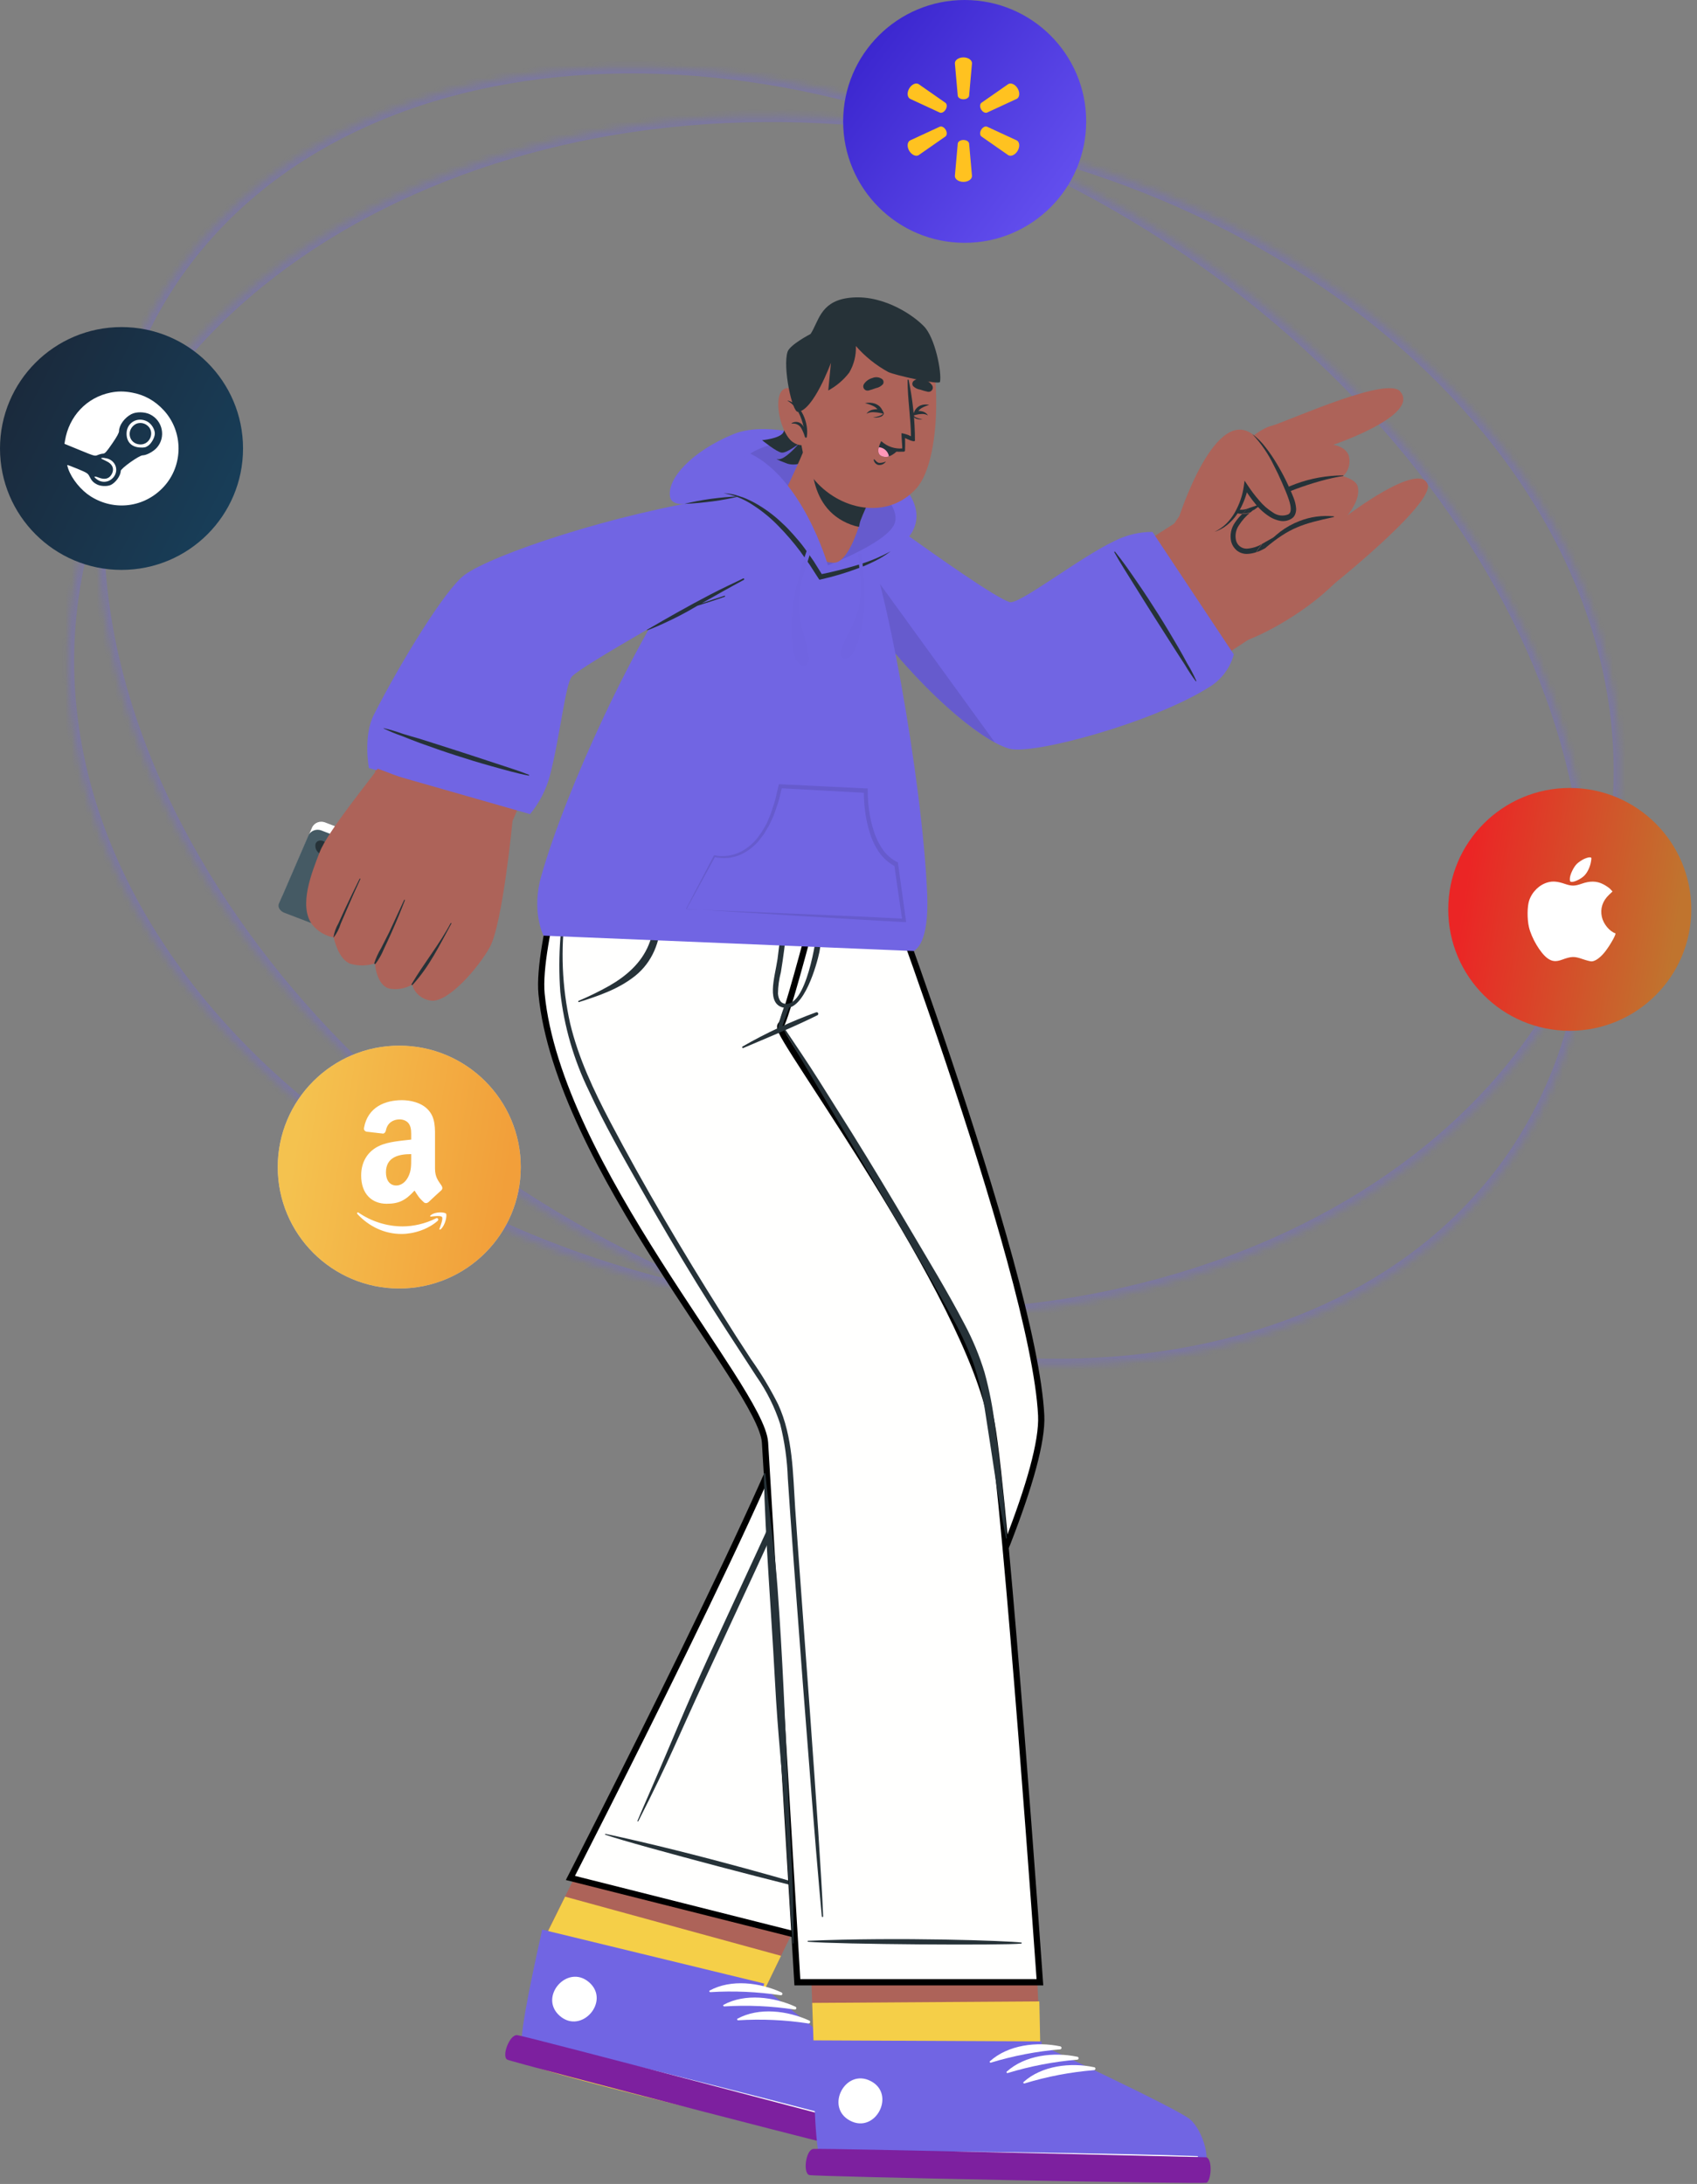 <svg width="272" height="350" viewBox="0 0 272 350" fill="none" xmlns="http://www.w3.org/2000/svg">
<rect x="0" y="0" width="272" height="350" fill="#808080" stroke="none"/>
<path d="M103.255 278.538C103.255 278.538 86.561 311.934 86.561 311.966C85.177 318.859 84.096 324.935 83.826 328.128C83.821 328.146 83.821 328.165 83.826 328.183C83.68 328.924 83.71 329.688 83.913 330.415C83.913 330.415 83.913 330.415 83.913 330.463C85.686 332.266 140.554 344.885 142.613 344.679C144.672 344.472 144.259 338.595 142.518 336.403C140.777 334.211 121.976 320.011 121.976 320.011L138.328 286.543L103.255 278.538Z" fill="#AD6359"/>
<path d="M141.834 344.687C139.775 344.885 85.734 332.266 83.961 330.463V330.415C83.761 329.688 83.732 328.924 83.873 328.183C83.87 328.165 83.87 328.146 83.873 328.128C84.144 324.951 85.225 318.859 86.6 311.958C86.6 311.958 88.746 307.677 90.575 303.96L125.188 313.443L122.008 319.995C122.008 319.995 140.014 334.219 141.762 336.403C143.511 338.587 143.893 344.488 141.834 344.687Z" fill="#F5CF48"/>
<path d="M142.581 343.837C140.491 343.996 85.503 329.986 83.754 328.128C83.078 327.429 84.653 319.304 86.839 309.543L86.91 309.242L122.493 317.883L122.326 318.478C122.326 318.478 140.975 333.242 142.685 335.498C144.394 337.753 144.688 343.654 142.581 343.837Z" fill="#7165E3"/>
<path d="M142.502 341.518C133.288 338.929 95.885 329.359 86.584 327.5C86.505 327.5 86.497 327.5 86.584 327.556C95.663 330.32 133.137 339.588 142.478 341.669C142.661 341.717 142.693 341.574 142.502 341.518Z" fill="white"/>
<path d="M125.267 319.312C121.793 317.724 117.19 317.128 113.74 319.01C113.605 319.082 113.74 319.272 113.843 319.264C117.616 319.03 121.403 319.198 125.14 319.765C125.196 319.771 125.253 319.757 125.3 319.725C125.346 319.694 125.381 319.647 125.396 319.592C125.411 319.538 125.407 319.48 125.383 319.429C125.359 319.377 125.318 319.336 125.267 319.312Z" fill="white"/>
<path d="M127.501 321.599C124.027 320.011 119.416 319.415 115.966 321.298C115.839 321.369 115.966 321.56 116.069 321.552C119.842 321.317 123.629 321.485 127.366 322.052C127.423 322.061 127.481 322.049 127.53 322.018C127.579 321.988 127.615 321.94 127.632 321.885C127.648 321.83 127.644 321.77 127.62 321.718C127.596 321.665 127.554 321.623 127.501 321.599Z" fill="white"/>
<path d="M129.727 323.823C126.253 322.235 121.65 321.639 118.2 323.521C118.065 323.593 118.2 323.783 118.295 323.775C122.068 323.539 125.855 323.71 129.592 324.284C129.647 324.287 129.703 324.271 129.748 324.239C129.794 324.207 129.827 324.161 129.843 324.107C129.859 324.054 129.856 323.996 129.835 323.945C129.813 323.893 129.775 323.85 129.727 323.823Z" fill="white"/>
<path d="M143.893 342.05C144.775 342.678 143.726 345.926 142.947 346.021C142.168 346.116 82.275 330.566 81.314 330.082C80.352 329.597 81.655 326.031 82.903 326.15C84.151 326.269 143.893 342.05 143.893 342.05Z" fill="#7D209F"/>
<path d="M94.415 317.676C90.933 314.666 86.25 320.059 89.732 323.077C93.214 326.094 97.897 320.686 94.415 317.676Z" fill="white"/>
<g opacity="0.3">
<mask id="path-10-inside-1_2_127" fill="white">
<path d="M250.423 170.053C232.732 218.689 166.833 233.361 103.233 202.825C39.633 172.289 2.417 108.107 20.108 59.471C37.799 10.836 103.698 -3.837 167.298 26.7C230.897 57.236 268.114 121.418 250.423 170.053Z"/>
</mask>
<path d="M249.483 169.711C240.777 193.647 220.199 209.281 193.827 215.153C167.443 221.027 135.297 217.111 103.666 201.924L102.8 203.727C134.77 219.076 167.373 223.092 194.261 217.105C221.161 211.116 242.378 195.096 251.363 170.395L249.483 169.711ZM103.666 201.924C72.037 186.738 46.988 163.193 32.052 137.434C17.11 111.667 12.332 83.775 21.048 59.813L19.168 59.13C10.193 83.804 15.178 112.321 30.322 138.437C45.47 164.562 70.829 188.376 102.8 203.727L103.666 201.924ZM21.048 59.813C29.754 35.878 50.332 20.244 76.704 14.372C103.088 8.498 135.234 12.414 166.865 27.601L167.73 25.798C135.761 10.449 103.158 6.433 76.27 12.42C49.37 18.409 28.153 34.429 19.168 59.13L21.048 59.813ZM166.865 27.601C198.494 42.787 223.542 66.332 238.479 92.091C253.421 117.858 258.199 145.75 249.483 169.711L251.363 170.395C260.338 145.721 255.353 117.204 240.209 91.088C225.061 64.963 199.701 41.148 167.73 25.798L166.865 27.601Z" fill="#7165E3" mask="url(#path-10-inside-1_2_127)"/>
</g>
<g opacity="0.3">
<mask id="path-12-inside-2_2_127" fill="white">
<path d="M259.29 130.813C254.154 183.194 194.463 218.471 125.966 209.606C57.47 200.741 6.105 151.092 11.241 98.712C16.376 46.331 76.067 11.054 144.564 19.919C213.061 28.783 264.425 78.433 259.29 130.813Z"/>
</mask>
<path d="M258.295 130.716C255.764 156.525 239.791 178.184 215.88 192.316C191.965 206.449 160.146 213.021 126.095 208.614L125.838 210.598C160.284 215.055 192.559 208.421 216.897 194.037C241.239 179.652 257.68 157.481 260.285 130.911L258.295 130.716ZM126.095 208.614C92.044 204.207 62.282 189.666 41.686 169.758C21.09 149.849 9.705 124.627 12.236 98.809L10.245 98.614C7.641 125.177 19.371 150.97 40.296 171.196C61.223 191.424 91.392 206.14 125.838 210.598L126.095 208.614ZM12.236 98.809C14.767 72.999 30.739 51.341 54.651 37.209C78.566 23.076 110.385 16.504 144.436 20.91L144.692 18.927C110.247 14.469 77.972 21.104 53.633 35.487C29.291 49.873 12.851 72.043 10.245 98.614L12.236 98.809ZM144.436 20.91C178.487 25.317 208.248 39.859 228.844 59.767C249.441 79.675 260.826 104.898 258.295 130.716L260.285 130.911C262.889 104.348 251.16 78.555 230.234 58.328C209.307 38.1 179.138 23.385 144.692 18.927L144.436 20.91Z" fill="#7165E3" mask="url(#path-12-inside-2_2_127)"/>
</g>
<path d="M130.63 310.704C130.607 310.746 130.585 310.786 130.564 310.823L91.426 300.96L91.555 300.708C91.826 300.178 92.223 299.401 92.729 298.408C93.741 296.423 95.186 293.58 96.919 290.147C100.386 283.281 105.007 274.054 109.623 264.61C114.239 255.166 118.853 245.502 122.304 237.765C124.029 233.896 125.466 230.503 126.468 227.857C126.969 226.535 127.364 225.392 127.632 224.466C127.895 223.557 128.052 222.805 128.04 222.289C127.968 218.921 126.519 211.475 124.413 202.265C122.302 193.03 119.514 181.962 116.736 171.31C113.958 160.658 111.189 150.419 109.114 142.844C108.077 139.056 107.214 135.934 106.609 133.759C106.307 132.671 106.07 131.82 105.908 131.241L105.838 130.99H138.103C138.152 131.119 138.215 131.286 138.292 131.489C138.496 132.027 138.795 132.818 139.175 133.834C139.937 135.867 141.026 138.796 142.337 142.386C144.959 149.566 148.466 159.385 152.009 169.943C155.553 180.501 159.131 191.793 161.894 201.921C164.661 212.062 166.599 220.995 166.885 226.851C166.985 228.913 166.509 231.78 165.57 235.251C164.633 238.712 163.247 242.734 161.556 247.091C158.174 255.805 153.584 265.827 148.963 275.323C144.343 284.817 139.697 293.776 136.205 300.363C134.459 303.656 133.002 306.356 131.982 308.232C131.472 309.17 131.071 309.902 130.797 310.399C130.735 310.513 130.679 310.615 130.63 310.704Z" fill="#FFFFFE" stroke="black"/>
<path d="M132.533 303.269C130.395 302.419 111.292 296.915 97.046 293.897C97.027 293.897 97.009 293.905 96.995 293.918C96.982 293.932 96.974 293.95 96.974 293.969C96.974 293.988 96.982 294.006 96.995 294.019C97.009 294.033 97.027 294.04 97.046 294.04C101.53 295.629 129.846 303.063 132.501 303.428C132.557 303.444 132.628 303.333 132.533 303.269Z" fill="#263238"/>
<path d="M130.307 205.423C127.668 194.305 124.877 183.265 121.857 172.265C118.836 161.266 115.688 150.187 112.198 139.274C111.769 137.948 111.323 136.614 110.894 135.303C110.881 135.26 110.852 135.224 110.813 135.202C110.773 135.18 110.727 135.175 110.683 135.188C110.64 135.201 110.604 135.23 110.582 135.269C110.561 135.309 110.555 135.355 110.568 135.398C113.684 146.263 116.848 157.112 119.806 168.016C122.763 178.921 125.601 189.857 128.264 200.833C128.921 203.56 129.57 206.281 130.212 208.997C130.949 211.796 131.517 214.636 131.913 217.503C132.244 220.243 132.058 223.02 131.364 225.691C130.606 228.312 129.616 230.861 128.407 233.308C123.637 243.712 118.841 254.119 114.018 264.528C109.249 274.972 108.454 277.346 103.867 287.87C103.294 289.18 102.73 290.483 102.181 291.801C102.142 291.888 102.269 291.96 102.309 291.872C107.555 281.548 108.366 279.07 113.239 268.578C118.112 258.087 123.025 247.461 127.89 236.882C130.084 232.117 132.66 227.248 132.994 221.911C133.336 216.344 131.587 210.76 130.307 205.423Z" fill="#263238"/>
<path d="M129.154 291.745C129.154 291.745 130.442 328.509 130.442 328.541C130.649 335.569 130.959 341.732 131.42 344.901C131.416 344.92 131.416 344.939 131.42 344.957C131.45 345.709 131.649 346.444 132 347.109C132 347.109 132 347.149 132.048 347.157C134.186 348.507 190.486 348.475 192.465 347.816C194.445 347.157 192.696 341.51 190.509 339.771C188.323 338.031 166.748 328.414 166.748 328.414L165.118 291.674L129.154 291.745Z" fill="#AD6359"/>
<path d="M130.18 320.988C130.18 320.988 130.442 328.509 130.442 328.541C130.649 335.569 130.959 341.732 131.42 344.901C131.416 344.92 131.416 344.939 131.42 344.957C131.529 345.694 131.724 346.417 132 347.109C132 347.109 132 347.149 132.048 347.157C134.187 348.507 190.486 348.475 192.465 347.816C194.445 347.157 192.696 341.51 190.51 339.771C188.323 338.032 166.748 328.414 166.748 328.414L166.589 320.75L130.18 320.988Z" fill="#F5CF48"/>
<path d="M192.481 347.744C190.494 348.388 133.741 347.506 131.603 346.1C130.808 345.576 130.426 337.309 130.291 327.31V326.992L166.947 327.159V327.778C166.947 327.778 188.514 337.825 190.708 339.62C192.902 341.415 194.476 347.117 192.481 347.744Z" fill="#7165E3"/>
<path d="M191.877 345.537C182.337 345.155 143.71 344.512 134.226 344.862C134.147 344.862 134.147 344.917 134.226 344.917C143.694 345.505 182.306 345.838 191.869 345.711C192.076 345.695 192.076 345.545 191.877 345.537Z" fill="white"/>
<path d="M169.96 327.953C166.2 327.159 161.589 327.699 158.671 330.336C158.56 330.439 158.671 330.598 158.83 330.558C162.454 329.454 166.185 328.741 169.96 328.43C170.013 328.416 170.059 328.385 170.093 328.342C170.126 328.299 170.144 328.246 170.144 328.191C170.144 328.137 170.126 328.084 170.093 328.041C170.059 327.998 170.013 327.967 169.96 327.953Z" fill="white"/>
<path d="M172.647 329.613C168.894 328.819 164.284 329.359 161.366 331.995C161.247 332.099 161.366 332.258 161.517 332.226C165.141 331.121 168.871 330.405 172.647 330.089C172.71 330.089 172.771 330.064 172.815 330.02C172.86 329.975 172.885 329.914 172.885 329.851C172.885 329.788 172.86 329.727 172.815 329.683C172.771 329.638 172.71 329.613 172.647 329.613Z" fill="white"/>
<path d="M175.342 331.289C171.589 330.494 166.971 331.035 164.053 333.671C163.942 333.767 164.053 333.925 164.212 333.894C167.834 332.786 171.566 332.072 175.342 331.765C175.405 331.765 175.465 331.74 175.51 331.695C175.555 331.651 175.58 331.59 175.58 331.527C175.58 331.464 175.555 331.403 175.51 331.358C175.465 331.314 175.405 331.289 175.342 331.289Z" fill="white"/>
<path d="M193.379 345.727C194.389 346.132 194.119 349.539 193.379 349.802C192.64 350.064 130.776 348.833 129.727 348.578C128.677 348.324 129.123 344.56 130.347 344.393C131.571 344.226 193.379 345.727 193.379 345.727Z" fill="#7D209F"/>
<path d="M139.56 333.512C135.474 331.392 132.175 337.73 136.261 339.866C140.347 342.003 143.646 335.609 139.56 333.512Z" fill="white"/>
<path d="M166.681 317.684H127.805L127.789 317.415L127.663 315.302L127.203 307.597C126.816 301.128 126.287 292.278 125.717 282.755C124.578 263.708 123.274 241.966 122.618 231.189C122.547 230.029 121.935 228.47 120.989 226.633C120.032 224.776 118.696 222.565 117.108 220.075C115.682 217.839 114.047 215.37 112.294 212.721C112.094 212.419 111.892 212.115 111.689 211.808C109.706 208.811 107.587 205.597 105.451 202.234C96.892 188.755 88.134 172.972 86.804 159.303L86.804 159.303C86.612 157.336 86.866 154.564 87.373 151.479C87.878 148.404 88.627 145.058 89.403 141.958C90.177 138.859 90.978 136.013 91.584 133.942C91.887 132.906 92.142 132.065 92.32 131.482C92.389 131.257 92.447 131.071 92.492 130.927L134.417 130.958C133.895 133.054 132.075 140.213 130.169 147.382C129.058 151.556 127.921 155.725 126.997 158.887C126.535 160.469 126.127 161.794 125.804 162.739C125.642 163.213 125.505 163.583 125.394 163.839C125.339 163.968 125.295 164.058 125.262 164.114C125.258 164.122 125.254 164.129 125.25 164.134C125.096 164.262 125.056 164.436 125.048 164.534C125.038 164.645 125.058 164.747 125.076 164.819C125.113 164.969 125.185 165.144 125.272 165.327C125.449 165.701 125.737 166.216 126.115 166.847C126.871 168.114 128.018 169.903 129.431 172.084C129.883 172.781 130.362 173.518 130.865 174.292C133.515 178.371 136.826 183.468 140.246 189.006C144.315 195.595 148.531 202.8 151.96 209.642C155.394 216.494 158.019 222.945 158.934 228.035L158.934 228.036C160.121 234.612 162.067 257.137 163.718 278.061C164.542 288.513 165.292 298.553 165.837 305.98C166.108 309.693 166.329 312.753 166.481 314.885C166.558 315.951 166.617 316.784 166.657 317.351L166.681 317.684Z" fill="#FFFFFE" stroke="black"/>
<path d="M126.324 287.028C125.855 276.195 125.418 265.338 124.631 254.513C124.186 248.39 123.303 242.449 122.699 236.334C122.699 236.016 122.405 235.937 122.413 236.27C122.699 247.151 123.598 257.912 124.178 268.785C124.758 279.657 125.315 282.199 125.927 293.032C126.277 299.163 126.579 305.302 127.056 311.426C127.061 311.441 127.071 311.455 127.085 311.465C127.098 311.475 127.114 311.48 127.131 311.48C127.148 311.48 127.164 311.475 127.178 311.465C127.191 311.455 127.201 311.441 127.207 311.426C127.199 300.537 126.801 297.9 126.324 287.028Z" fill="#263238"/>
<path d="M159.466 228.439C159.125 225.569 158.57 222.729 157.805 219.941C156.984 217.247 155.9 214.641 154.569 212.158C151.85 206.948 148.758 201.905 145.777 196.846C142.796 191.787 139.688 186.609 136.54 181.558C134.769 178.725 132.989 175.892 131.197 173.06C129.393 170.193 127.469 167.397 125.593 164.585C125.521 164.474 125.346 164.585 125.418 164.689C128.471 169.803 131.492 174.934 134.544 180.049C137.597 185.163 140.602 190.294 143.615 195.432C146.628 200.571 149.545 205.543 152.359 210.665C153.759 213.101 154.961 215.645 155.952 218.274C156.884 220.998 157.56 223.803 157.972 226.652C159.029 233.276 159.903 239.939 161.239 246.508C161.239 246.595 161.39 246.571 161.382 246.508C160.985 240.48 160.269 234.436 159.466 228.439Z" fill="#263238"/>
<path d="M163.719 311.314C161.438 311.021 144.044 310.417 129.496 311.036C129.48 311.042 129.466 311.052 129.457 311.065C129.447 311.079 129.441 311.095 129.441 311.112C129.441 311.129 129.447 311.145 129.457 311.158C129.466 311.172 129.48 311.182 129.496 311.187C134.266 311.608 161.024 311.791 163.68 311.481C163.767 311.473 163.823 311.33 163.719 311.314Z" fill="#263238"/>
<path d="M130.792 162.242C126.716 163.722 122.777 165.553 119.019 167.715C118.991 167.731 118.97 167.758 118.96 167.788C118.95 167.819 118.952 167.852 118.964 167.882C118.977 167.912 119 167.936 119.029 167.951C119.057 167.965 119.091 167.969 119.122 167.961C123.097 166.261 127.135 164.633 131.007 162.711C131.069 162.683 131.117 162.631 131.141 162.567C131.165 162.503 131.162 162.432 131.134 162.37C131.105 162.307 131.053 162.259 130.989 162.235C130.925 162.211 130.854 162.214 130.792 162.242Z" fill="#263238"/>
<path d="M131.968 135.097C131.968 134.962 131.714 134.93 131.714 135.097C131.716 139.521 131.496 143.942 131.054 148.344C130.871 150.385 129.226 161.663 125.68 160.837C125.092 160.702 124.782 160.122 124.695 159.248C124.709 158.082 124.867 156.922 125.164 155.794C125.553 153.411 125.871 151.028 126.078 148.646C126.487 144.202 126.439 139.729 125.935 135.295C125.928 135.27 125.913 135.247 125.892 135.231C125.871 135.215 125.846 135.207 125.819 135.207C125.793 135.207 125.768 135.215 125.747 135.231C125.726 135.247 125.711 135.27 125.704 135.295C125.806 141.453 125.444 147.609 124.623 153.713C124.178 156.651 122.699 161.067 125.776 161.52C128.852 161.973 130.927 154.578 131.34 152.553C132.304 146.786 132.515 140.918 131.968 135.097Z" fill="#263238"/>
<path d="M125.792 161.123C125.475 161.882 125.209 162.662 124.997 163.458C124.765 164.071 124.651 164.724 124.663 165.38C124.663 165.507 124.846 165.515 124.909 165.435C125.263 164.852 125.531 164.221 125.704 163.561C125.967 162.838 126.253 162.123 126.499 161.393C126.504 161.309 126.482 161.225 126.436 161.154C126.39 161.084 126.323 161.029 126.244 160.999C126.165 160.969 126.079 160.965 125.998 160.987C125.917 161.009 125.844 161.057 125.792 161.123Z" fill="#263238"/>
<path d="M127.453 241.703C127.087 236.143 127.103 230.258 124.734 225.088C123.473 222.572 122.022 220.156 120.394 217.861C118.772 215.399 117.182 212.915 115.624 210.411C109.328 200.42 103.31 190.23 97.801 179.778C95.154 174.743 92.705 169.557 91.378 163.998C90.074 158.153 89.827 152.123 90.647 146.192C90.829 144.714 91.036 143.245 91.282 141.776C91.282 141.673 91.139 141.625 91.115 141.736C89.831 147.385 89.388 153.192 89.804 158.97C90.409 164.491 91.966 169.865 94.407 174.854C96.831 180.112 99.725 185.179 102.571 190.198C105.502 195.387 108.528 200.526 111.649 205.614C114.75 210.665 118.009 215.621 121.245 220.593C122.893 222.942 124.179 225.526 125.06 228.257C125.771 231.105 126.179 234.02 126.277 236.953C127.072 249.271 130.204 290.205 131.301 302.459C131.444 304.047 131.579 305.572 131.722 307.121C131.722 307.264 131.945 307.256 131.937 307.121C131.452 294.819 128.272 253.973 127.453 241.703Z" fill="#263238"/>
<path d="M105.465 141.228C105.465 141.14 105.321 141.172 105.314 141.228C105.202 144.651 105.314 148.177 103.978 151.41C102.77 154.372 100.345 156.453 97.618 158.009C96.038 158.891 94.411 159.686 92.745 160.392C92.626 160.44 92.674 160.63 92.801 160.591C95.981 159.59 99.16 158.502 101.792 156.405C104.598 154.157 105.822 150.893 105.965 147.367C106.008 145.309 105.84 143.252 105.465 141.228Z" fill="#263238"/>
<path d="M133.407 88.104C135.967 94.568 152.375 117.815 163.091 118.911C174.014 120.038 197.656 104.123 200.16 102.471C201.798 101.399 190.716 82.338 188.172 83.934C181.32 88.246 165.198 99.079 162.114 97.602C155.635 94.513 150.642 90.208 141.317 84.101C134.815 79.836 130.585 80.956 133.407 88.104Z" fill="#AD6359"/>
<path d="M214.175 93.218C208.865 98.674 200.478 102.86 197.791 103.193C195.104 103.527 186.201 88.104 187.25 85.546C188.3 82.989 199.222 69.098 204 68.193C208.778 67.288 217.626 89.692 214.175 93.218Z" fill="#AD6359"/>
<path d="M206.941 71.965C206.941 71.965 201.814 74.253 200.16 75.142C198.745 75.881 195.915 77.596 196.488 80.328C197.06 83.06 200.836 81.694 201.106 81.607C200.884 81.734 197.044 84.093 197.926 86.777C198.809 89.462 202.402 87.635 202.633 87.516C202.537 87.619 210.399 81.956 212.339 83.219C214.525 84.673 212.816 94.282 212.84 94.338C212.864 94.394 229.987 80.725 228.819 77.612C227.427 73.887 215.956 82.6 215.956 82.6C215.956 82.6 218.206 80.05 217.602 77.914C217.284 76.818 215.257 76.326 215.257 76.326C215.7 75.913 216.021 75.386 216.185 74.804C216.349 74.221 216.349 73.605 216.187 73.022C215.662 71.528 213.706 71.282 213.706 71.282C213.706 71.282 227.785 66.517 224.399 62.713C222.324 60.378 207.943 66.819 204.024 68.193C204 68.193 207.347 69.519 206.941 71.965Z" fill="#AD6359"/>
<path d="M215.288 76.286C215.344 76.286 215.328 76.191 215.288 76.191C210.04 76.193 204.965 78.069 200.979 81.48C200.844 81.607 200.844 81.853 200.979 81.726C203.785 79.534 210.956 76.929 215.288 76.286Z" fill="#263238"/>
<path d="M202.815 87.818C206.75 84.522 208.809 83.942 213.786 82.862C213.849 82.862 213.826 82.759 213.786 82.751C211.924 82.56 210.044 82.816 208.301 83.497C206.089 84.343 204.161 85.793 202.736 87.683C202.64 87.754 202.72 87.889 202.815 87.818Z" fill="#263238"/>
<path d="M200.16 75.118C199.326 75.579 198.547 76.133 197.839 76.77C197.072 77.395 196.495 78.22 196.17 79.153C196.021 79.666 196.072 80.216 196.313 80.694C196.547 81.165 196.9 81.568 197.338 81.861C197.863 82.192 198.475 82.358 199.095 82.338C199.381 82.052 199.691 81.774 200.009 81.543L200.375 82.179C199.961 82.309 199.529 82.374 199.095 82.37C198.668 82.785 198.284 83.242 197.95 83.736C197.637 84.177 197.421 84.68 197.315 85.211C197.21 85.742 197.218 86.289 197.338 86.817C197.488 87.366 197.801 87.856 198.236 88.223C198.69 88.579 199.25 88.772 199.826 88.771C200.344 88.761 200.856 88.669 201.345 88.501C201.603 88.038 201.909 87.604 202.259 87.206L202.784 87.826L202.839 87.762L204.477 85.92L202.346 87.135C201.588 87.605 200.725 87.877 199.834 87.929C199.438 87.936 199.05 87.808 198.737 87.565C198.423 87.323 198.202 86.98 198.109 86.595C198.015 86.178 198.01 85.747 198.093 85.328C198.177 84.909 198.348 84.513 198.594 84.164C199.088 83.391 199.702 82.702 200.415 82.123L202.005 80.797L200.049 81.48C199.655 81.637 199.233 81.709 198.81 81.691C198.386 81.673 197.972 81.566 197.593 81.377C197.226 81.162 196.921 80.856 196.71 80.487C196.508 80.119 196.448 79.689 196.543 79.28C196.8 78.399 197.285 77.602 197.95 76.969C198.627 76.284 199.367 75.665 200.16 75.118Z" fill="#263238"/>
<path d="M202.307 87.206C201.957 87.604 201.651 88.038 201.392 88.501C201.892 88.321 202.374 88.095 202.831 87.826L202.307 87.206Z" fill="#263238"/>
<path d="M200.009 81.512C199.691 81.774 199.381 82.052 199.095 82.306C199.529 82.31 199.961 82.246 200.375 82.115L200.009 81.512Z" fill="#263238"/>
<path d="M188.848 83.267C188.848 83.267 194.89 63.976 201.281 70.028C203.181 71.83 208.825 81.48 206.909 82.647C204.429 84.164 201.345 80.575 199.755 78.009C199.755 78.009 198.626 84.863 193.618 85.499C192.694 85.605 191.758 85.453 190.916 85.058C190.074 84.664 189.358 84.044 188.848 83.267Z" fill="#AD6359"/>
<path d="M200.717 69.559C201.544 70.178 202.278 70.914 202.895 71.743C203.529 72.557 204.111 73.412 204.636 74.3C205.707 76.071 206.622 77.931 207.371 79.86C207.571 80.369 207.696 80.904 207.744 81.448C207.769 81.764 207.722 82.082 207.609 82.377C207.55 82.542 207.464 82.695 207.355 82.83C207.24 82.959 207.106 83.068 206.957 83.156C206.424 83.472 205.794 83.585 205.184 83.473C204.623 83.365 204.086 83.161 203.594 82.87C202.684 82.301 201.878 81.581 201.21 80.741C200.545 79.935 199.942 79.08 199.405 78.184L200.065 78.049C199.904 78.826 199.673 79.586 199.373 80.32C199.082 81.049 198.717 81.746 198.284 82.401C197.842 83.053 197.306 83.636 196.694 84.133C196.093 84.626 195.402 84.998 194.659 85.229C195.351 84.906 195.985 84.471 196.535 83.942C197.068 83.412 197.528 82.814 197.902 82.163C198.275 81.51 198.586 80.824 198.833 80.114C199.076 79.409 199.251 78.683 199.357 77.946L199.484 77.032L200.017 77.827C200.566 78.662 201.171 79.458 201.83 80.209C202.453 80.963 203.194 81.612 204.024 82.131C204.374 82.388 204.785 82.551 205.216 82.604C205.648 82.657 206.086 82.598 206.488 82.433C207.108 82.115 206.886 81.011 206.591 80.106C206.297 79.201 205.868 78.232 205.463 77.302C205.057 76.373 204.62 75.444 204.151 74.547C203.27 72.717 202.112 71.035 200.717 69.559Z" fill="#263238"/>
<path d="M197.76 104.877L184.722 85.244C182.602 85.242 180.512 85.742 178.625 86.706C172.949 89.39 163.25 97.03 161.803 96.49C159.458 95.696 150.841 89.644 143.257 84.188C135.673 78.732 124.973 76.246 133.956 91.4C142.939 106.553 156.112 118.402 161.78 119.991C165.5 121.031 184.698 115.869 193.856 110.095C195.775 108.916 197.171 107.049 197.76 104.877Z" fill="#7165E3"/>
<path d="M191.662 109.174C191.03 108.328 190.446 107.448 189.913 106.537C189.405 105.743 188.872 104.949 188.371 104.154C187.266 102.423 186.153 100.692 185.056 98.952C183.959 97.213 182.87 95.49 181.789 93.742C180.708 91.995 179.595 90.296 178.609 88.509C178.604 88.501 178.6 88.492 178.598 88.483C178.596 88.474 178.596 88.464 178.598 88.455C178.6 88.446 178.604 88.437 178.609 88.429C178.614 88.421 178.621 88.415 178.629 88.409C178.637 88.404 178.645 88.4 178.655 88.399C178.664 88.397 178.673 88.397 178.683 88.399C178.692 88.401 178.701 88.404 178.708 88.409C178.716 88.415 178.723 88.421 178.728 88.429C180.032 90.018 181.177 91.709 182.337 93.393C183.498 95.077 184.579 96.737 185.652 98.436C186.726 100.136 187.799 101.931 188.832 103.702C189.333 104.552 189.802 105.425 190.271 106.291C190.824 107.194 191.315 108.133 191.742 109.102C191.766 109.174 191.702 109.221 191.662 109.174Z" fill="#263238"/>
<path opacity="0.1" d="M159.458 118.982C153.019 115.504 141.85 104.726 133.956 91.4C130.069 84.839 129.87 81.591 131.515 80.448L159.458 118.982Z" fill="black"/>
<path d="M87.125 149.948L146.469 152.41C146.723 152.172 148.949 151.298 148.607 143.19C147.812 124.732 141.802 91.725 138.098 84.593C137.411 83.159 136.446 81.875 135.258 80.817C134.07 79.759 132.683 78.947 131.179 78.43C129.674 77.912 128.081 77.699 126.493 77.803C124.904 77.907 123.353 78.325 121.928 79.034C118.566 80.964 115.441 83.537 111.419 89.065C101.545 102.661 90.591 126.916 86.775 140.322C85.153 145.874 87.006 149.781 87.125 149.948Z" fill="#7165E3"/>
<path opacity="0.1" d="M127.588 146.446C133.407 146.684 139.179 146.922 144.958 147.24L144.632 147.597L143.329 138.615L143.519 138.869C142.468 138.33 141.567 137.538 140.896 136.566C140.245 135.611 139.746 134.56 139.417 133.453C139.069 132.369 138.821 131.255 138.678 130.125C138.52 129.002 138.445 127.868 138.455 126.734L138.758 127.067L125.076 126.321L125.37 126.09L124.846 128.195C124.655 128.894 124.385 129.577 124.162 130.26C123.939 130.943 123.582 131.594 123.28 132.261L122.723 133.198C122.636 133.357 122.54 133.516 122.445 133.667L122.111 134.104C121.265 135.316 120.12 136.289 118.788 136.931C117.438 137.544 115.922 137.689 114.479 137.344L114.638 137.273L110.028 145.707L127.588 146.446ZM114.392 137.162L114.432 137.074H114.551C115.931 137.348 117.363 137.164 118.629 136.55C119.896 135.92 120.976 134.97 121.761 133.794L122.071 133.373C122.167 133.222 122.254 133.071 122.342 132.913L122.866 131.999C123.144 131.348 123.455 130.705 123.661 130.038C123.868 129.37 124.122 128.695 124.297 128.004L124.782 125.932L124.838 125.685H125.076L138.765 126.352H139.076V126.67C139.076 127.77 139.156 128.869 139.314 129.958C139.461 131.036 139.703 132.099 140.037 133.135C140.354 134.172 140.823 135.157 141.429 136.058C142.026 136.937 142.831 137.654 143.774 138.146L143.941 138.234V138.408L145.189 147.399L145.244 147.772H144.863C139.004 147.462 133.137 147.097 127.31 146.74L109.964 145.652L114.392 137.162Z" fill="black"/>
<path d="M117.747 80.392C103.191 82.298 83.118 88 76.695 92.432C72.195 95.545 61.988 117.124 60.152 123.573C59.357 126.352 79.644 135.986 81.266 133.357C83.206 130.18 92.236 105.338 93.19 105.227C94.144 105.115 110.544 96.3 120.712 89.216C131.873 81.456 123.454 79.645 117.747 80.392Z" fill="#AD6359"/>
<path d="M59.126 123.088L84.954 130.474C86.445 128.678 87.53 126.581 88.134 124.327C89.724 118.267 90.63 109.595 91.648 108.443C93.302 106.585 111.371 96.689 119.289 91.725C127.207 86.761 133.05 77.12 115.632 79.725C98.214 82.33 78.897 88.898 74.469 92.13C71.353 94.418 64.039 106.426 59.913 114.566C58.18 117.981 59.126 123.088 59.126 123.088Z" fill="#7165E3"/>
<path d="M103.914 100.811C105.457 99.906 107.015 99.016 108.573 98.142C110.322 97.157 112.087 96.202 113.867 95.275C115.6 94.37 117.365 93.552 119.122 92.702C119.249 92.638 119.361 92.853 119.233 92.924C116.968 94.14 114.726 95.41 112.484 96.681C113.685 96.26 114.869 95.887 116.109 95.482C116.119 95.478 116.13 95.477 116.14 95.477C116.151 95.477 116.161 95.48 116.171 95.484C116.18 95.489 116.189 95.495 116.196 95.503C116.203 95.51 116.209 95.519 116.212 95.529C116.216 95.539 116.218 95.55 116.217 95.56C116.217 95.571 116.214 95.581 116.21 95.591C116.206 95.6 116.199 95.609 116.192 95.616C116.184 95.624 116.175 95.629 116.165 95.633C114.718 96.149 113.255 96.618 111.785 97.078L110.195 97.991C107.15 99.699 102.468 101.661 103.914 100.811Z" fill="#263238"/>
<path d="M61.519 116.695C62.548 116.937 63.562 117.24 64.556 117.6C65.454 117.878 66.36 118.14 67.259 118.395C69.214 119.022 71.178 119.633 73.133 120.269C75.089 120.904 77.037 121.532 78.984 122.183C80.932 122.834 82.88 123.414 84.78 124.168C84.851 124.168 84.78 124.311 84.78 124.303C82.768 123.93 80.805 123.35 78.825 122.802C76.846 122.254 74.962 121.675 73.046 121.055C71.13 120.436 69.159 119.745 67.227 119.046C66.305 118.704 65.382 118.339 64.468 117.974C63.466 117.631 62.486 117.225 61.535 116.758C61.44 116.758 61.463 116.695 61.519 116.695Z" fill="#263238"/>
<path d="M131.515 92.44C131.515 92.44 124.583 80.932 118.51 79.574L109.471 80.781C109.471 80.781 107.651 80.892 107.412 79.693C106.808 76.731 110.95 72.307 117.5 69.599C123.494 67.129 133.582 70.576 139.958 74.157C146.087 77.604 148.703 82.409 145.562 86.174C142.422 89.938 131.515 92.44 131.515 92.44Z" fill="#7165E3"/>
<path opacity="0.1" d="M132.7 90.597C132.7 90.597 141.643 87.182 143.257 84.188C144.871 81.194 139.282 76.484 135.451 74.221C129.544 70.711 125.116 69.988 120.617 72.466C116.117 74.944 132.7 90.597 132.7 90.597Z" fill="black"/>
<path d="M127.103 65.397C126.695 66.766 126.163 68.096 125.513 69.368C124.87 70.305 122.151 70.544 122.151 70.544C122.151 70.544 124.464 72.442 125.283 72.537C126.102 72.632 128.01 71.139 128.01 71.139C128.01 71.139 125.776 73.824 124.639 73.594C123.931 73.451 126.229 74.316 126.229 74.316C127.022 74.545 127.872 74.472 128.614 74.11C129.695 73.498 127.103 65.397 127.103 65.397Z" fill="#263238"/>
<path d="M133.773 90.177C130.236 90.375 125.824 85.117 125.029 80.765C124.981 80.471 126.269 77.954 127.692 74.817C128.55 72.91 129.457 70.774 130.148 68.757L141.739 76.135C140.156 78.406 138.859 80.863 137.875 83.45C137.784 83.729 137.718 84.016 137.676 84.307C136.81 87.031 135.363 90.081 133.773 90.177Z" fill="#AD6359"/>
<path d="M141.77 76.135C140.192 78.407 138.897 80.864 137.915 83.45C137.82 83.728 137.754 84.016 137.716 84.307L137.668 84.442C137.224 84.355 136.788 84.23 136.365 84.069C129.051 81.345 129.838 72.474 130.474 68.979L141.77 76.135Z" fill="#263238"/>
<path d="M129.353 54.747C127.167 59.187 127.461 73.077 130.299 76.62C134.409 81.758 142.223 83.45 146.882 78.263C151.381 73.228 150.682 55.136 147.415 51.801C142.597 46.9 132.573 48.203 129.353 54.747Z" fill="#AD6359"/>
<path d="M139.203 62.586C139.604 62.48 140 62.353 140.387 62.205C140.822 62.124 141.218 61.904 141.516 61.577C141.595 61.455 141.629 61.309 141.613 61.165C141.597 61.02 141.532 60.885 141.429 60.783C141.206 60.611 140.941 60.501 140.662 60.465C140.382 60.429 140.098 60.467 139.839 60.577C139.279 60.726 138.793 61.073 138.471 61.553C138.398 61.668 138.361 61.801 138.364 61.937C138.368 62.073 138.411 62.204 138.49 62.315C138.568 62.426 138.678 62.511 138.805 62.559C138.932 62.607 139.07 62.617 139.203 62.586Z" fill="#263238"/>
<path d="M148.702 62.784C148.296 62.695 147.895 62.581 147.502 62.443C147.066 62.383 146.661 62.182 146.349 61.871C146.268 61.752 146.229 61.608 146.239 61.464C146.249 61.32 146.308 61.184 146.405 61.077C146.623 60.896 146.885 60.776 147.164 60.73C147.444 60.684 147.73 60.713 147.995 60.815C148.56 60.936 149.059 61.265 149.394 61.736C149.472 61.847 149.514 61.979 149.516 62.114C149.518 62.249 149.479 62.382 149.405 62.495C149.33 62.608 149.223 62.696 149.098 62.748C148.973 62.799 148.835 62.812 148.702 62.784Z" fill="#263238"/>
<path d="M140.149 73.617C140.371 73.848 140.586 74.15 140.944 74.189C141.292 74.189 141.636 74.116 141.953 73.975C141.953 73.975 142.017 73.975 141.953 74.022C141.816 74.204 141.632 74.346 141.42 74.431C141.209 74.516 140.978 74.543 140.753 74.507C140.564 74.452 140.396 74.343 140.268 74.194C140.141 74.044 140.061 73.86 140.037 73.665C140.045 73.609 140.117 73.586 140.149 73.617Z" fill="#263238"/>
<path d="M141.198 70.846C141.427 71.221 141.733 71.545 142.094 71.796C142.455 72.048 142.865 72.222 143.297 72.307C143.672 72.393 144.058 72.42 144.441 72.386H144.664H144.871C144.92 72.378 144.965 72.354 144.999 72.319C145.033 72.283 145.055 72.237 145.062 72.188C145.066 72.156 145.066 72.124 145.062 72.093V72.005C145.101 71.29 145.062 70.194 145.062 70.194C145.324 70.329 146.651 70.989 146.651 70.584C146.644 67.336 146.306 64.097 145.642 60.918C145.642 60.895 145.633 60.873 145.616 60.856C145.6 60.84 145.578 60.831 145.554 60.831C145.531 60.831 145.509 60.84 145.493 60.856C145.476 60.873 145.467 60.895 145.467 60.918C145.467 63.92 145.976 66.898 146.015 69.916C145.544 69.68 145.041 69.514 144.521 69.424C144.418 69.424 144.648 71.544 144.608 71.87C144.016 71.916 143.421 71.842 142.858 71.653C142.295 71.463 141.776 71.161 141.333 70.766C141.222 70.703 141.142 70.766 141.198 70.846Z" fill="#263238"/>
<path d="M144.028 72.013C143.621 72.519 143.09 72.91 142.486 73.149C142.148 73.26 141.783 73.26 141.444 73.149C140.705 72.934 140.705 72.251 140.856 71.671C140.936 71.362 141.053 71.063 141.206 70.782C141.992 71.481 142.98 71.913 144.028 72.013Z" fill="#263238"/>
<path d="M142.486 73.149C142.148 73.26 141.783 73.26 141.444 73.149C140.705 72.934 140.705 72.251 140.856 71.671C141.256 71.695 141.635 71.855 141.931 72.124C142.227 72.392 142.423 72.754 142.486 73.149Z" fill="#FF97B8"/>
<path d="M138.638 64.619C138.898 64.555 139.166 64.528 139.433 64.54C139.704 64.548 139.972 64.596 140.228 64.683C140.495 64.779 140.742 64.921 140.96 65.103C141.174 65.303 141.342 65.547 141.452 65.818L141.643 66.311L141.127 66.192C140.756 66.11 140.377 66.065 139.998 66.056C139.607 66.041 139.218 66.126 138.869 66.303C139.13 65.951 139.518 65.714 139.95 65.644C140.38 65.556 140.824 65.556 141.254 65.644L140.928 66.017C140.743 65.621 140.429 65.299 140.037 65.103C139.592 64.887 139.122 64.724 138.638 64.619Z" fill="#263238"/>
<path d="M139.918 66.898C140.329 66.853 140.733 66.754 141.119 66.605C141.206 66.565 141.556 66.366 141.548 66.303C141.529 66.098 141.481 65.898 141.405 65.707C141.533 65.882 141.623 66.082 141.667 66.295C141.626 66.404 141.562 66.504 141.48 66.588C141.398 66.671 141.299 66.736 141.19 66.779C140.784 66.93 140.345 66.971 139.918 66.898Z" fill="#263238"/>
<path d="M148.933 64.897C148.714 64.833 148.485 64.809 148.257 64.826C148.021 64.835 147.787 64.883 147.566 64.969C147.315 65.071 147.09 65.227 146.905 65.424C146.72 65.621 146.579 65.856 146.493 66.112L146.318 66.605L146.779 66.485C147.098 66.402 147.426 66.354 147.757 66.343C148.104 66.326 148.449 66.408 148.75 66.581C148.645 66.414 148.507 66.27 148.344 66.158C148.181 66.046 147.998 65.969 147.804 65.93C147.43 65.842 147.041 65.842 146.667 65.93L146.946 66.303C147.101 65.916 147.381 65.592 147.741 65.382C148.116 65.171 148.517 65.008 148.933 64.897Z" fill="#263238"/>
<path d="M147.868 67.184C147.509 67.14 147.158 67.043 146.826 66.898C146.755 66.898 146.445 66.66 146.453 66.597C146.47 66.394 146.513 66.193 146.58 66.001C146.467 66.183 146.388 66.385 146.349 66.597C146.383 66.699 146.437 66.793 146.508 66.873C146.579 66.954 146.666 67.019 146.763 67.065C147.11 67.216 147.496 67.257 147.868 67.184Z" fill="#263238"/>
<path d="M130.379 66.295C130.379 66.295 127.946 61.482 125.808 62.284C123.669 63.086 125.052 69.765 127.262 70.965C127.533 71.141 127.837 71.261 128.155 71.316C128.473 71.372 128.8 71.362 129.114 71.288C129.429 71.214 129.725 71.076 129.984 70.884C130.244 70.692 130.462 70.449 130.625 70.171L130.379 66.295Z" fill="#AD6359"/>
<path d="M126.253 64.19V64.246C127.795 65.143 128.439 66.787 128.813 68.439C128.741 68.262 128.632 68.102 128.493 67.971C128.353 67.84 128.187 67.741 128.006 67.681C127.824 67.62 127.632 67.6 127.442 67.621C127.251 67.642 127.068 67.705 126.905 67.804C126.857 67.804 126.905 67.899 126.905 67.899C127.205 67.848 127.515 67.892 127.79 68.024C128.065 68.156 128.291 68.371 128.439 68.638C128.684 69.083 128.879 69.555 129.019 70.043C129.075 70.202 129.353 70.163 129.321 69.988C129.663 67.867 128.463 64.722 126.253 64.19Z" fill="#263238"/>
<path d="M127.882 66.001C130.379 65.81 133.185 58.146 133.185 58.146L132.756 62.578C134.066 61.87 135.212 60.893 136.118 59.711C136.873 58.422 137.242 56.945 137.183 55.454C138.651 57.137 140.406 58.546 142.367 59.616C143.416 60.132 150.563 61.728 150.666 61.204C150.976 59.695 149.871 54.056 148.067 52.269C146.031 50.18 140.912 46.924 135.641 47.798C131.436 48.505 131.197 51.594 129.918 53.524C129.918 53.524 126.618 55.232 126.237 56.367C125.426 58.837 126.968 66.072 127.882 66.001Z" fill="#263238"/>
<path d="M132.7 90.597C132.7 90.597 128.534 76.048 119.543 72.378L118.51 79.574C118.51 79.574 124.075 81.027 131.515 92.44L132.7 90.597Z" fill="#7165E3"/>
<path d="M115.966 79.042C117.693 79.35 119.335 80.022 120.783 81.011C122.248 81.963 123.597 83.079 124.806 84.339C126.03 85.588 127.172 86.914 128.224 88.31L129.743 90.454L131.166 92.662L131.333 92.909L131.595 92.853C133.566 92.412 135.505 91.836 137.398 91.129C138.35 90.793 139.28 90.395 140.18 89.938C141.09 89.496 141.953 88.964 142.756 88.35C141.005 89.308 139.152 90.067 137.231 90.613C136.277 90.907 135.315 91.161 134.345 91.407C133.376 91.654 132.406 91.876 131.436 92.059L131.865 92.249L130.45 89.978C129.949 89.247 129.433 88.517 128.908 87.794C128.383 87.071 127.795 86.396 127.207 85.729C126.618 85.062 126.006 84.403 125.339 83.807C124.045 82.571 122.6 81.503 121.038 80.63C120.648 80.408 120.243 80.217 119.837 80.027C119.432 79.836 119.042 79.685 118.581 79.55C117.744 79.236 116.86 79.064 115.966 79.042Z" fill="#263238"/>
<path d="M109.71 80.749C111.3 80.694 112.834 80.527 114.312 80.336C115.73 80.149 117.137 79.884 118.526 79.542C116.936 79.598 115.402 79.757 113.923 79.947C112.505 80.14 111.099 80.408 109.71 80.749Z" fill="#263238"/>
<path d="M129.417 87.937C128.397 90.815 127.626 93.775 127.111 96.784C126.746 98.881 126.38 106.561 128.757 106.648C131.134 106.736 128.089 101.279 128.041 97.189C127.994 93.099 129.512 90.359 130.021 87.992L129.417 87.937Z" fill="#7165E3"/>
<g opacity="0.1">
<path opacity="0.1" d="M129.417 87.937C128.397 90.815 127.626 93.775 127.111 96.784C126.746 98.881 126.38 106.561 128.757 106.648C131.134 106.736 128.089 101.279 128.041 97.189C127.994 93.099 129.512 90.359 130.021 87.992L129.417 87.937Z" fill="black"/>
</g>
<path d="M138.05 88.779C138.453 91.518 138.62 94.287 138.551 97.054C138.511 98.992 137.486 105.878 135.371 105.544C133.256 105.211 136.913 100.882 137.676 97.253C138.44 93.623 137.573 90.899 137.525 88.723L138.05 88.779Z" fill="#7165E3"/>
<g opacity="0.1">
<path opacity="0.1" d="M138.05 88.779C138.453 91.518 138.62 94.287 138.551 97.054C138.511 98.992 137.486 105.878 135.371 105.544C133.256 105.211 136.913 100.882 137.676 97.253C138.44 93.623 137.573 90.899 137.525 88.723L138.05 88.779Z" fill="black"/>
</g>
<path d="M52.059 131.785L79.358 142.244C80.153 142.483 80.646 143.174 80.376 143.833L75.606 154.864C75.403 155.19 75.094 155.437 74.731 155.563C74.367 155.689 73.972 155.686 73.61 155.555L46.319 145.088C45.485 144.857 45.032 144.158 45.294 143.547L50.064 132.515C50.257 132.179 50.563 131.921 50.928 131.787C51.293 131.654 51.694 131.653 52.059 131.785Z" fill="#FFFFFE"/>
<path d="M51.479 133.079L78.77 143.539C79.565 143.777 80.066 144.468 79.795 145.088L75.025 156.119C74.821 156.444 74.512 156.689 74.149 156.813C73.786 156.937 73.391 156.934 73.03 156.802L45.739 146.342C44.944 146.104 44.443 145.413 44.714 144.802L49.483 133.77C49.685 133.443 49.994 133.195 50.358 133.07C50.721 132.944 51.117 132.947 51.479 133.079Z" fill="#455A64"/>
<path d="M51.304 136.828C51.916 137.201 52.584 137.074 52.79 136.55C52.869 136.237 52.841 135.906 52.71 135.611C52.578 135.316 52.352 135.074 52.067 134.922C51.463 134.549 50.795 134.676 50.588 135.2C50.509 135.512 50.536 135.842 50.666 136.137C50.795 136.432 51.02 136.675 51.304 136.828Z" fill="#263238"/>
<path d="M69.23 160.376C68.501 160.32 67.807 160.044 67.239 159.585C66.671 159.125 66.256 158.504 66.05 157.803C64.97 158.428 63.704 158.656 62.473 158.446C60.327 157.97 60.088 154.396 60.088 154.396C58.831 154.807 57.48 154.832 56.209 154.467C54.197 153.808 53.482 150.234 53.482 150.234C52.117 149.977 50.89 149.239 50.024 148.153C47.838 145.159 49.937 139.902 51.248 136.542C52.56 133.183 59.397 124.891 60.541 123.184L82.172 131.356C82.172 131.356 80.582 148.034 78.507 151.799C76.751 154.968 72.044 160.503 69.23 160.376Z" fill="#AD6359"/>
<path d="M66.13 157.835C68.801 154.944 70.478 151.425 72.354 148.002C72.357 147.988 72.354 147.973 72.348 147.959C72.341 147.946 72.331 147.935 72.317 147.928C72.304 147.921 72.289 147.919 72.275 147.921C72.26 147.922 72.246 147.929 72.235 147.939C70.415 151.362 67.934 154.38 65.971 157.723C65.956 157.745 65.95 157.771 65.955 157.796C65.959 157.821 65.974 157.844 65.995 157.858C66.016 157.873 66.042 157.879 66.067 157.875C66.093 157.87 66.115 157.856 66.13 157.835Z" fill="#263238"/>
<path d="M60.176 154.483C60.717 153.765 61.163 152.98 61.503 152.148C61.925 151.29 62.298 150.433 62.704 149.559C63.483 147.822 64.214 146.065 64.898 144.286C64.898 144.206 64.81 144.135 64.778 144.222C63.983 145.953 63.188 147.677 62.394 149.376C61.972 150.226 61.543 151.068 61.106 151.918C60.641 152.686 60.265 153.504 59.985 154.356C59.984 154.379 59.989 154.402 60 154.422C60.01 154.442 60.026 154.46 60.045 154.472C60.064 154.485 60.086 154.493 60.109 154.495C60.132 154.497 60.155 154.493 60.176 154.483Z" fill="#263238"/>
<path d="M53.522 150.194C54.005 149.541 54.373 148.811 54.611 148.034C54.945 147.24 55.286 146.446 55.636 145.652C56.32 144.063 57.012 142.475 57.759 140.886C57.759 140.807 57.679 140.743 57.64 140.823C56.845 142.411 56.09 144 55.334 145.588C54.969 146.382 54.603 147.176 54.245 147.971C53.849 148.658 53.58 149.412 53.45 150.194C53.455 150.2 53.46 150.204 53.466 150.206C53.472 150.209 53.479 150.211 53.486 150.211C53.493 150.211 53.499 150.209 53.505 150.206C53.512 150.204 53.517 150.2 53.522 150.194Z" fill="#263238"/>
<ellipse cx="154.62" cy="19.458" rx="19.477" ry="19.458" fill="url(#paint0_linear_2_127)"/>
<path d="M154.421 9.198C153.657 9.198 153.05 9.622 153.05 10.138L153.514 15.357C153.565 15.671 153.952 15.914 154.421 15.914C154.891 15.913 155.277 15.671 155.329 15.357L155.795 10.138C155.795 9.622 155.186 9.198 154.422 9.198L154.421 9.198ZM146.861 13.384C146.465 13.394 146.014 13.692 145.728 14.186C145.345 14.843 145.413 15.577 145.861 15.835L150.641 18.047C150.94 18.157 151.345 17.947 151.58 17.544C151.58 17.544 151.58 17.544 151.58 17.544C151.816 17.14 151.798 16.685 151.549 16.484L147.232 13.475C147.12 13.41 146.994 13.381 146.862 13.384L146.861 13.384ZM161.98 13.384C161.848 13.381 161.722 13.41 161.61 13.475L157.292 16.483C157.045 16.685 157.027 17.14 157.261 17.544L157.262 17.544C157.497 17.947 157.902 18.157 158.2 18.047L162.983 15.835C163.433 15.578 163.497 14.843 163.117 14.186C162.829 13.692 162.378 13.394 161.981 13.384L161.98 13.384ZM150.82 20.27C150.758 20.269 150.698 20.279 150.642 20.299L145.862 22.509C145.413 22.767 145.345 23.502 145.728 24.16C146.111 24.816 146.784 25.128 147.232 24.871L151.55 21.864C151.799 21.66 151.817 21.206 151.581 20.802L151.583 20.803C151.392 20.474 151.088 20.273 150.82 20.27L150.82 20.27ZM158.024 20.27C157.756 20.273 157.452 20.474 157.261 20.803L157.263 20.802C157.028 21.206 157.046 21.66 157.293 21.864L161.611 24.871C162.059 25.128 162.733 24.816 163.116 24.16C163.497 23.502 163.433 22.767 162.982 22.509L158.201 20.299C158.145 20.279 158.085 20.269 158.024 20.27L158.024 20.27ZM154.42 22.433C153.952 22.433 153.565 22.675 153.514 22.988L153.05 28.207C153.05 28.724 153.657 29.147 154.421 29.147C155.186 29.147 155.795 28.724 155.795 28.207L155.33 22.988C155.277 22.675 154.891 22.433 154.422 22.433H154.42H154.42Z" fill="#FFC220"/>
<ellipse cx="19.477" cy="71.875" rx="19.477" ry="19.458" fill="url(#paint1_linear_2_127)"/>
<path fill-rule="evenodd" clip-rule="evenodd" d="M21.127 62.911C23.137 63.275 24.817 64.205 26.234 65.737C29.413 69.174 29.413 74.585 26.234 78.022C23.17 81.336 18.35 81.963 14.526 79.546C12.986 78.572 11.513 76.767 10.946 75.159C10.833 74.837 10.761 74.551 10.788 74.524C10.814 74.498 11.564 74.778 12.453 75.146C13.935 75.761 14.091 75.86 14.335 76.344C14.694 77.057 14.954 77.332 15.554 77.639C16.114 77.925 17.075 77.977 17.668 77.752C18.464 77.452 19.34 76.267 19.348 75.48C19.352 75.079 22.302 72.975 22.863 72.973C23.466 72.971 24.565 72.385 25.118 71.77C26.639 70.082 26.093 67.391 24.029 66.4C23.157 65.981 21.831 65.969 21.052 66.373C19.966 66.936 19.087 68.143 19.081 69.081C19.078 69.374 18.753 69.969 17.976 71.098C17.072 72.412 16.813 72.7 16.537 72.7C16.351 72.7 15.973 72.795 15.696 72.911C15.194 73.121 15.19 73.12 12.764 72.124L10.334 71.127L10.412 70.649C11.046 66.708 13.899 63.688 17.711 62.92C18.875 62.685 19.87 62.683 21.127 62.911ZM23.592 67.544C24.264 67.9 24.816 68.772 24.816 69.478C24.816 70.101 24.275 71.076 23.723 71.446C23.323 71.715 23.111 71.759 22.419 71.716C21.067 71.633 20.285 70.817 20.285 69.491C20.285 67.746 22.031 66.718 23.592 67.544ZM21.632 68.031C20.297 68.912 20.588 70.847 22.108 71.184C24.015 71.608 25.071 69.059 23.409 68.044C22.859 67.708 22.129 67.703 21.632 68.031ZM17.565 73.624C18.91 74.311 18.995 76.054 17.725 76.904C17.109 77.316 16.263 77.317 15.658 76.906C14.91 76.399 14.992 76.212 15.82 76.539C16.75 76.906 17.446 76.748 17.854 76.078C18.402 75.178 18.065 74.346 16.95 73.853C16.542 73.672 16.208 73.493 16.208 73.454C16.208 73.289 17.135 73.405 17.565 73.624Z" fill="white"/>
<ellipse cx="63.994" cy="187.035" rx="19.477" ry="19.458" fill="#C4C4C4"/>
<ellipse cx="63.994" cy="187.035" rx="19.477" ry="19.458" fill="url(#paint2_linear_2_127)"/>
<path fill-rule="evenodd" clip-rule="evenodd" d="M70.13 195.674C68.569 197.032 66.305 197.757 64.355 197.757C61.622 197.757 59.162 196.564 57.3 194.581C57.154 194.425 57.285 194.212 57.461 194.334C59.469 195.713 61.953 196.542 64.519 196.542C66.249 196.542 68.153 196.12 69.903 195.243C70.168 195.111 70.389 195.448 70.13 195.674Z" fill="white"/>
<path fill-rule="evenodd" clip-rule="evenodd" d="M70.845 195.038C70.651 194.77 69.561 194.912 69.071 194.974C68.922 194.994 68.899 194.854 69.034 194.753C69.902 194.093 71.327 194.283 71.494 194.505C71.66 194.727 71.45 196.27 70.634 197.006C70.509 197.119 70.389 197.059 70.445 196.909C70.628 196.415 71.039 195.307 70.845 195.038Z" fill="white"/>
<path fill-rule="evenodd" clip-rule="evenodd" d="M65.905 185.588C65.905 186.72 65.932 187.664 65.396 188.669C64.964 189.486 64.279 189.989 63.513 189.989C62.469 189.989 61.86 189.139 61.86 187.885C61.86 185.409 63.938 184.959 65.905 184.959V185.588ZM68.649 192.669C68.469 192.841 68.209 192.853 68.006 192.739C67.103 191.938 66.942 191.566 66.445 190.802C64.952 192.428 63.896 192.915 61.96 192.915C59.671 192.915 57.888 191.407 57.888 188.387C57.888 186.03 59.086 184.424 60.788 183.639C62.266 182.945 64.329 182.822 65.905 182.63V182.254C65.905 181.564 65.955 180.746 65.576 180.15C65.243 179.615 64.608 179.394 64.049 179.394C63.012 179.394 62.086 179.962 61.86 181.139C61.814 181.4 61.634 181.658 61.389 181.67L58.749 181.367C58.527 181.314 58.282 181.122 58.343 180.759C58.952 177.343 61.841 176.313 64.428 176.313C65.752 176.313 67.482 176.689 68.527 177.76C69.851 179.079 69.725 180.84 69.725 182.757V187.284C69.725 188.645 70.253 189.241 70.75 189.977C70.927 190.238 70.965 190.553 70.743 190.749C70.188 191.243 69.2 192.163 68.657 192.678L68.649 192.669Z" fill="white"/>
<ellipse cx="251.605" cy="145.736" rx="19.477" ry="19.458" fill="url(#paint3_linear_2_127)"/>
<path fill-rule="evenodd" clip-rule="evenodd" d="M253.805 137.703C253.477 137.869 253.011 138.19 252.77 138.418C252.216 138.941 251.619 140.197 251.617 140.842C251.616 141.254 251.672 141.335 251.955 141.332C252.458 141.327 253.439 140.832 253.935 140.333C254.454 139.811 254.878 138.91 255.017 138.03C255.113 137.429 255.098 137.392 254.761 137.398C254.564 137.401 254.134 137.539 253.805 137.703ZM248.12 141.399C246.758 141.763 245.591 142.885 245.107 144.292C244.78 145.245 244.759 147.279 245.063 148.577C245.476 150.343 246.879 152.712 248.005 153.549C248.748 154.101 249.372 154.166 250.379 153.798C251.847 153.261 252.33 153.244 253.593 153.682C254.216 153.899 254.891 154.076 255.092 154.075C255.702 154.074 256.61 153.4 257.369 152.385C258.225 151.241 259.102 149.637 258.909 149.571C257.958 149.248 256.988 148.059 256.745 146.919C256.465 145.601 256.863 144.386 257.897 143.404L258.461 142.868L258.097 142.477C257.897 142.263 257.358 141.902 256.9 141.676C255.885 141.177 254.835 141.162 253.513 141.628C252.417 142.015 251.894 142.021 250.848 141.662C249.666 141.255 248.922 141.184 248.12 141.399Z" fill="white"/>
<defs>
<linearGradient id="paint0_linear_2_127" x1="140.14" y1="1.621" x2="174.926" y2="27.759" gradientUnits="userSpaceOnUse">
<stop stop-color="#3924CD"/>
<stop offset="1" stop-color="#6450EF"/>
</linearGradient>
<linearGradient id="paint1_linear_2_127" x1="4.997" y1="54.039" x2="43.394" y2="73.388" gradientUnits="userSpaceOnUse">
<stop stop-color="#1A293B"/>
<stop offset="1" stop-color="#183F5A"/>
</linearGradient>
<linearGradient id="paint2_linear_2_127" x1="49.514" y1="169.198" x2="83.604" y2="174.658" gradientUnits="userSpaceOnUse">
<stop stop-color="#F4C24F"/>
<stop offset="1" stop-color="#F29F3A"/>
</linearGradient>
<linearGradient id="paint3_linear_2_127" x1="237.125" y1="127.9" x2="271.215" y2="133.359" gradientUnits="userSpaceOnUse">
<stop stop-color="#EB2525"/>
<stop offset="1" stop-color="#C0742E"/>
</linearGradient>
</defs>
</svg>
